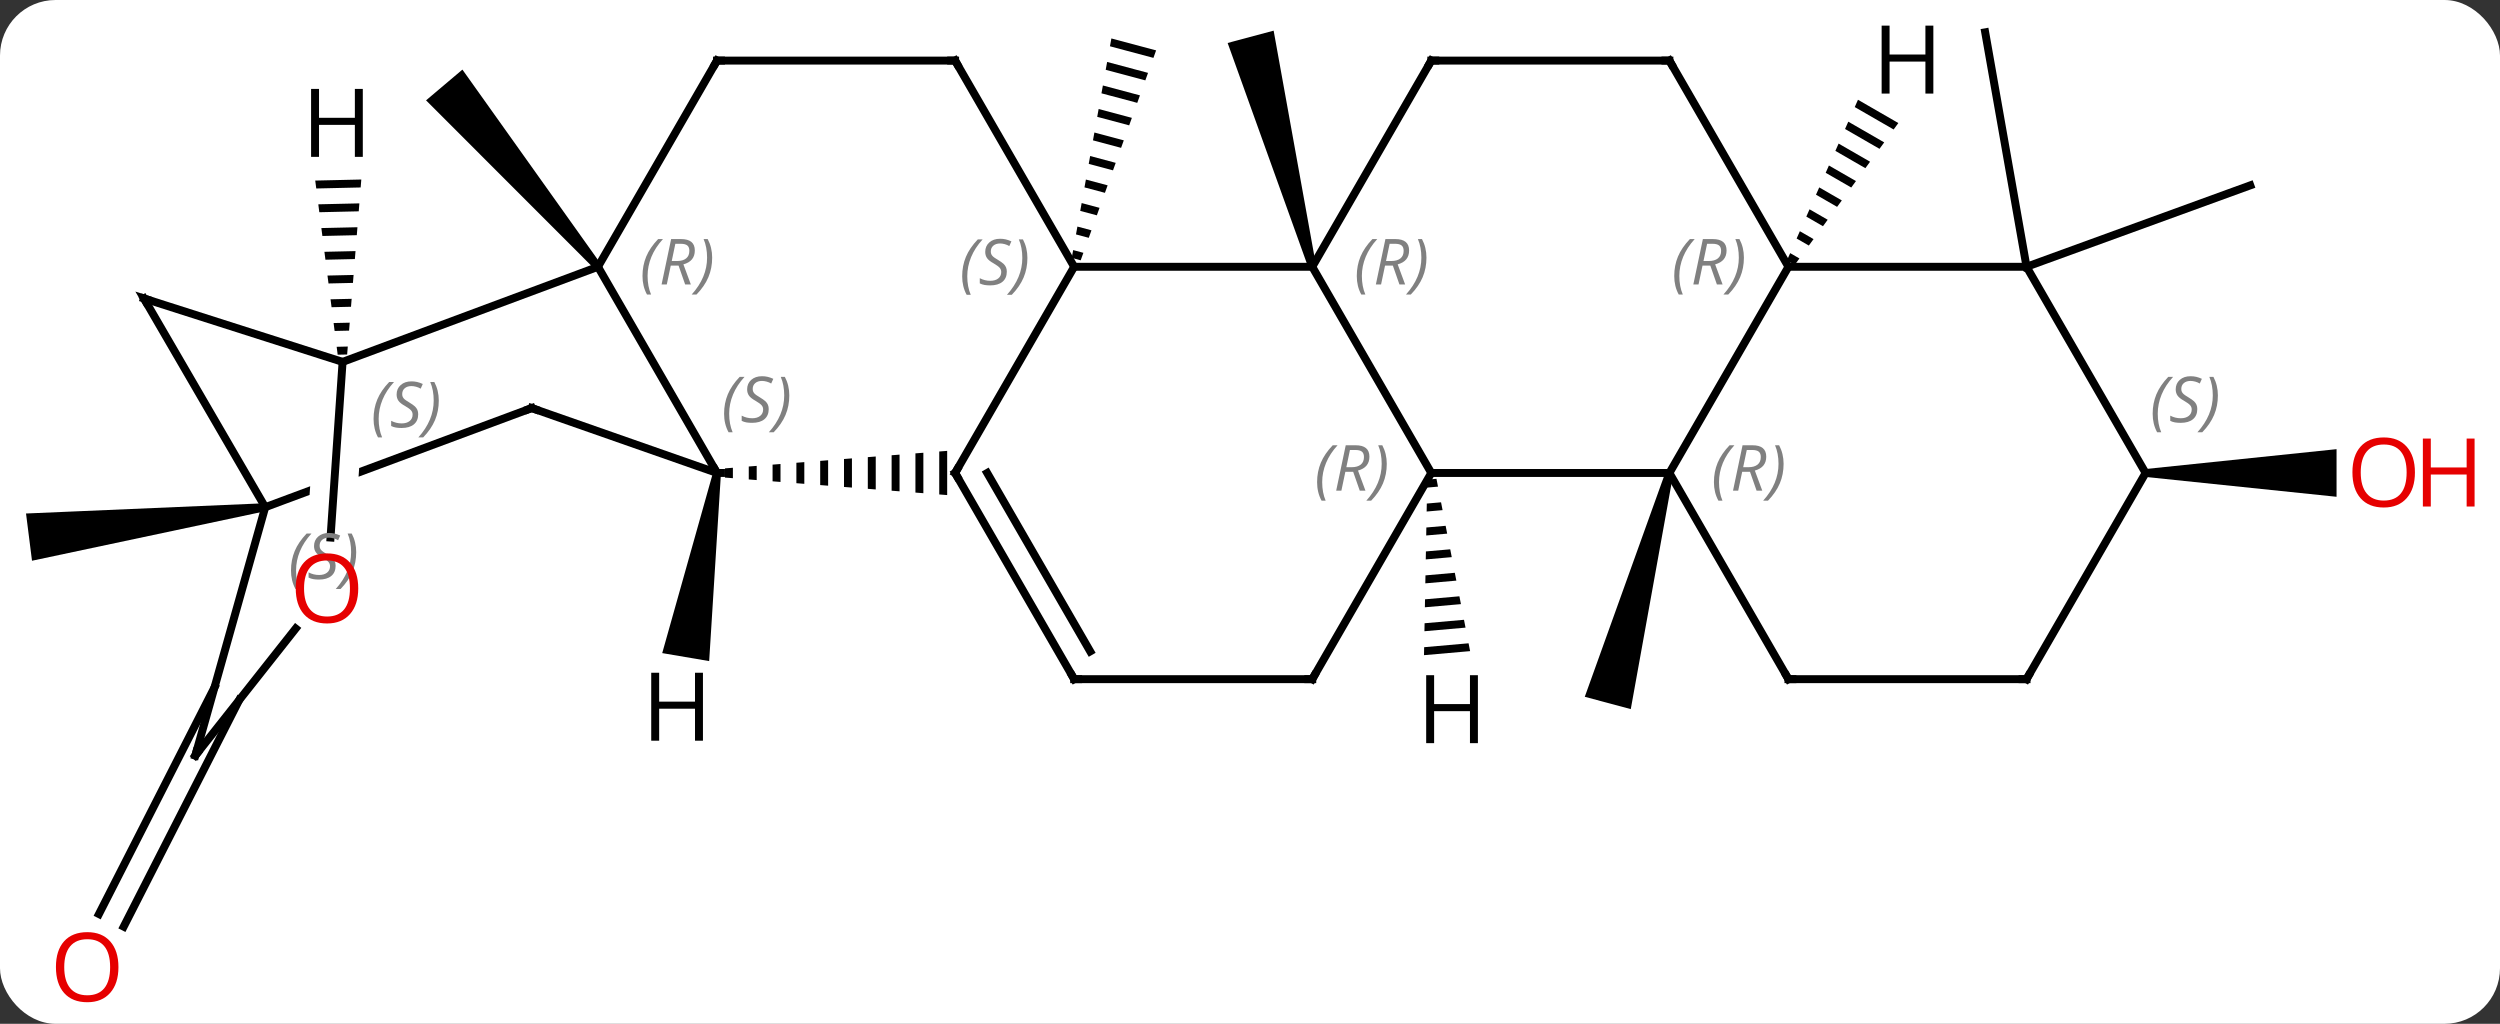 <svg width="315" viewBox="0 0 315 129" style="fill-opacity:1; color-rendering:auto; color-interpolation:auto; text-rendering:auto; stroke:black; stroke-linecap:square; stroke-miterlimit:10; shape-rendering:auto; stroke-opacity:1; fill:black; stroke-dasharray:none; font-weight:normal; stroke-width:1; font-family:'Open Sans'; font-style:normal; stroke-linejoin:miter; font-size:12; stroke-dashoffset:0; image-rendering:auto;" height="129" class="cas-substance-image" xmlns:xlink="http://www.w3.org/1999/xlink" xmlns="http://www.w3.org/2000/svg"><rect x="0" y="0" width="315" height="129" fill="#333333" stroke="none"/><svg class="cas-substance-single-component"><rect y="0" x="0" width="315" stroke="none" ry="7" rx="7" height="129" fill="white" class="cas-substance-group"/><svg y="0" x="0" width="315" viewBox="0 0 315 129" style="fill:black;" height="129" class="cas-substance-single-component-image"><svg><g><clipPath id="clipPath_4ca17fc9ec0f4390852f35b3f0592c241" clipPathUnits="userSpaceOnUse"><path d="M-111.57 -21.347 L-105.584 -20.936 L-108.063 15.152 L-114.049 14.741 L-111.57 -21.347 ZM-88.463 -31.636 L-129.068 -16.532 L-115.123 20.959 L-74.518 5.855 L-88.463 -31.636 Z"/></clipPath><g transform="translate(152,63)" style="text-rendering:geometricPrecision; color-rendering:optimizeQuality; color-interpolation:linearRGB; stroke-linecap:butt; image-rendering:optimizeQuality;"><path style="stroke:none;" d="M-11.967 -58.156 L-12.146 -57.169 L-12.146 -57.169 L-6.669 -55.707 L-6.669 -55.707 L-6.33 -56.652 L-6.33 -56.652 L-11.967 -58.156 ZM-12.502 -55.193 L-12.681 -54.206 L-12.681 -54.206 L-7.687 -52.873 L-7.687 -52.873 L-7.348 -53.818 L-7.348 -53.818 L-12.502 -55.193 ZM-13.037 -52.23 L-13.216 -51.242 L-13.216 -51.242 L-8.706 -50.039 L-8.706 -50.039 L-8.366 -50.984 L-8.366 -50.984 L-13.037 -52.23 ZM-13.572 -49.267 L-13.751 -48.279 L-13.751 -48.279 L-9.724 -47.205 L-9.724 -47.205 L-9.384 -48.15 L-13.572 -49.267 ZM-14.107 -46.304 L-14.286 -45.316 L-14.286 -45.316 L-10.742 -44.371 L-10.742 -44.371 L-10.403 -45.316 L-10.403 -45.316 L-14.107 -46.304 ZM-14.642 -43.341 L-14.821 -42.353 L-14.821 -42.353 L-11.761 -41.537 L-11.761 -41.537 L-11.421 -42.481 L-11.421 -42.481 L-14.642 -43.341 ZM-15.177 -40.378 L-15.356 -39.39 L-15.356 -39.39 L-12.779 -38.703 L-12.779 -38.703 L-12.439 -39.647 L-12.439 -39.647 L-15.177 -40.378 ZM-15.712 -37.415 L-15.891 -36.427 L-15.891 -36.427 L-13.797 -35.868 L-13.797 -35.868 L-13.458 -36.813 L-13.458 -36.813 L-15.712 -37.415 ZM-16.247 -34.452 L-16.426 -33.464 L-16.426 -33.464 L-14.815 -33.034 L-14.815 -33.034 L-14.476 -33.979 L-14.476 -33.979 L-16.247 -34.452 ZM-16.782 -31.489 L-16.961 -30.501 L-16.961 -30.501 L-15.834 -30.2 L-15.834 -30.2 L-15.494 -31.145 L-15.494 -31.145 L-16.782 -31.489 Z"/><path style="stroke:none;" d="M13.827 -29.514 L12.861 -29.256 L2.682 -57.586 L8.478 -59.138 Z"/><path style="stroke:none;" d="M-76.274 -29.708 L-77.038 -29.062 L-98.318 -50.356 L-93.736 -54.23 Z"/><path style="stroke:none;" d="M57.861 -3.534 L58.827 -3.276 L53.478 26.348 L47.682 24.796 Z"/><path style="stroke:none;" d="M-118.644 0.41 L-118.518 1.402 L-147.967 7.653 L-148.721 1.701 Z"/><line y2="25.194" y1="53.758" x2="-121.852" x1="-136.415" style="fill:none;"/><line y2="23.601" y1="52.169" x2="-124.968" x1="-139.533" style="fill:none;"/><line y2="-29.385" y1="-39.645" x2="103.344" x1="131.535" style="fill:none;"/><line y2="-29.385" y1="-58.929" x2="103.344" x1="98.133" style="fill:none;"/><path style="stroke:none;" d="M118.344 -2.905 L118.344 -3.905 L142.406 -6.405 L142.406 -0.405 Z"/><line y2="-3.405" y1="-29.385" x2="-31.656" x1="-16.656" style="fill:none;"/><line y2="-29.385" y1="-29.385" x2="13.344" x1="-16.656" style="fill:none;"/><line y2="-55.365" y1="-29.385" x2="-31.656" x1="-16.656" style="fill:none;"/><path style="stroke:none;" d="M-59.656 -4.063 L-60.656 -3.984 L-60.656 -2.826 L-59.656 -2.747 L-59.656 -4.063 ZM-56.656 -4.299 L-57.656 -4.22 L-57.656 -2.59 L-56.656 -2.511 L-56.656 -4.299 ZM-53.656 -4.535 L-54.656 -4.457 L-54.656 -2.353 L-53.656 -2.275 L-53.656 -4.535 ZM-50.656 -4.772 L-51.656 -4.693 L-51.656 -2.117 L-50.656 -2.038 L-50.656 -4.772 ZM-47.656 -5.008 L-48.656 -4.929 L-48.656 -1.881 L-47.656 -1.802 L-47.656 -5.008 ZM-44.656 -5.244 L-45.656 -5.166 L-45.656 -5.166 L-45.656 -1.644 L-44.656 -1.566 L-44.656 -5.244 ZM-41.656 -5.481 L-42.656 -5.402 L-42.656 -1.408 L-41.656 -1.329 L-41.656 -5.481 ZM-38.656 -5.717 L-39.656 -5.638 L-39.656 -5.638 L-39.656 -1.172 L-38.656 -1.093 L-38.656 -5.717 ZM-35.656 -5.953 L-36.656 -5.875 L-36.656 -0.935 L-35.656 -0.857 L-35.656 -5.953 ZM-32.656 -6.19 L-33.656 -6.111 L-33.656 -0.699 L-32.656 -0.62 L-32.656 -6.19 Z"/><line y2="22.575" y1="-3.405" x2="-16.656" x1="-31.656" style="fill:none;"/><line y2="19.075" y1="-3.405" x2="-14.635" x1="-27.614" style="fill:none;"/><line y2="-3.405" y1="-29.385" x2="28.344" x1="13.344" style="fill:none;"/><line y2="-55.365" y1="-29.385" x2="28.344" x1="13.344" style="fill:none;"/><line y2="-55.365" y1="-55.365" x2="-61.656" x1="-31.656" style="fill:none;"/><line y2="-29.385" y1="-3.405" x2="-76.656" x1="-61.656" style="fill:none;"/><line y2="-11.583" y1="-3.405" x2="-85.005" x1="-61.656" style="fill:none;"/><line y2="22.575" y1="22.575" x2="13.344" x1="-16.656" style="fill:none;"/><line y2="22.575" y1="-3.405" x2="13.344" x1="28.344" style="fill:none;"/><line y2="-3.405" y1="-3.405" x2="58.344" x1="28.344" style="fill:none;"/><line y2="-55.365" y1="-55.365" x2="58.344" x1="28.344" style="fill:none;"/><line y2="-29.385" y1="-55.365" x2="-76.656" x1="-61.656" style="fill:none;"/><line y2="-17.4" y1="-29.385" x2="-108.834" x1="-76.656" style="fill:none;"/><line y2="0.906" y1="-11.583" x2="-118.581" x1="-85.005" style="fill:none; clip-path:url(#clipPath_4ca17fc9ec0f4390852f35b3f0592c241);"/><line y2="-29.385" y1="-3.405" x2="73.344" x1="58.344" style="fill:none;"/><line y2="22.575" y1="-3.405" x2="73.344" x1="58.344" style="fill:none;"/><line y2="-29.385" y1="-55.365" x2="73.344" x1="58.344" style="fill:none;"/><line y2="-25.392" y1="-17.4" x2="-133.86" x1="-108.834" style="fill:none;"/><line y2="4.733" y1="-17.4" x2="-110.354" x1="-108.834" style="fill:none;"/><line y2="-25.392" y1="0.906" x2="-133.86" x1="-118.581" style="fill:none;"/><line y2="32.202" y1="0.906" x2="-127.389" x1="-118.581" style="fill:none;"/><line y2="-29.385" y1="-29.385" x2="103.344" x1="73.344" style="fill:none;"/><line y2="22.575" y1="22.575" x2="103.344" x1="73.344" style="fill:none;"/><line y2="32.202" y1="16.193" x2="-127.389" x1="-114.74" style="fill:none;"/><line y2="-3.405" y1="-29.385" x2="118.344" x1="103.344" style="fill:none;"/><line y2="-3.405" y1="22.575" x2="118.344" x1="103.344" style="fill:none;"/><path style="stroke:none;" d="M-62.149 -3.489 L-61.163 -3.321 L-62.645 20.297 L-68.56 19.291 Z"/><path style="stroke:none;" d="M28.994 -2.671 L27.831 -2.569 L27.813 -1.563 L29.187 -1.684 L29.187 -1.684 L28.994 -2.671 ZM29.572 0.29 L27.776 0.448 L27.757 1.453 L29.765 1.277 L29.572 0.29 ZM30.15 3.251 L27.72 3.464 L27.702 4.47 L30.343 4.238 L30.15 3.251 ZM30.729 6.212 L27.665 6.48 L27.646 7.486 L27.646 7.486 L30.921 7.199 L30.921 7.199 L30.729 6.212 ZM31.307 9.172 L27.609 9.497 L27.609 9.497 L27.59 10.502 L31.5 10.159 L31.5 10.159 L31.307 9.172 ZM31.885 12.133 L27.553 12.513 L27.553 12.513 L27.535 13.518 L27.535 13.518 L32.078 13.12 L32.078 13.12 L31.885 12.133 ZM32.463 15.094 L27.498 15.529 L27.498 15.529 L27.479 16.535 L27.479 16.535 L32.656 16.081 L32.656 16.081 L32.463 15.094 ZM33.041 18.055 L27.442 18.546 L27.442 18.546 L27.424 19.551 L27.424 19.551 L33.234 19.042 L33.234 19.042 L33.041 18.055 Z"/><path style="stroke:none;" d="M-106.475 -40.382 L-112.28 -40.248 L-112.28 -40.248 L-112.152 -39.251 L-112.152 -39.251 L-106.556 -39.38 L-106.556 -39.38 L-106.475 -40.382 ZM-106.718 -37.375 L-111.894 -37.256 L-111.894 -37.256 L-111.766 -36.259 L-111.766 -36.259 L-106.799 -36.373 L-106.799 -36.373 L-106.718 -37.375 ZM-106.962 -34.369 L-111.509 -34.264 L-111.509 -34.264 L-111.38 -33.267 L-111.38 -33.267 L-107.043 -33.367 L-107.043 -33.367 L-106.962 -34.369 ZM-107.205 -31.362 L-111.123 -31.272 L-111.123 -31.272 L-110.995 -30.275 L-110.995 -30.275 L-107.286 -30.36 L-107.286 -30.36 L-107.205 -31.362 ZM-107.448 -28.356 L-110.738 -28.28 L-110.738 -28.28 L-110.609 -27.283 L-110.609 -27.283 L-107.529 -27.354 L-107.529 -27.354 L-107.448 -28.356 ZM-107.692 -25.349 L-110.352 -25.288 L-110.352 -25.288 L-110.224 -24.291 L-110.224 -24.291 L-107.773 -24.347 L-107.773 -24.347 L-107.692 -25.349 ZM-107.935 -22.343 L-109.966 -22.296 L-109.838 -21.299 L-109.838 -21.299 L-108.016 -21.341 L-108.016 -21.341 L-107.935 -22.343 ZM-108.178 -19.337 L-109.581 -19.304 L-109.581 -19.304 L-109.452 -18.307 L-109.452 -18.307 L-108.26 -18.334 L-108.26 -18.334 L-108.178 -19.337 Z"/><path style="stroke:none;" d="M82.104 -50.43 L81.698 -49.51 L86.598 -46.684 L86.598 -46.684 L87.191 -47.496 L82.104 -50.43 ZM80.884 -47.669 L80.477 -46.749 L80.477 -46.749 L84.817 -44.246 L85.411 -45.059 L80.884 -47.669 ZM79.664 -44.909 L79.257 -43.989 L83.037 -41.809 L83.037 -41.809 L83.63 -42.622 L79.664 -44.909 ZM78.443 -42.148 L78.037 -41.228 L81.256 -39.372 L81.849 -40.184 L81.849 -40.184 L78.443 -42.148 ZM77.223 -39.388 L76.816 -38.468 L79.475 -36.935 L80.069 -37.747 L80.069 -37.747 L77.223 -39.388 ZM76.002 -36.628 L75.596 -35.708 L75.596 -35.708 L77.695 -34.497 L77.695 -34.497 L78.288 -35.31 L76.002 -36.628 ZM74.782 -33.867 L74.375 -32.947 L75.914 -32.06 L75.914 -32.06 L76.507 -32.872 L74.782 -33.867 ZM73.562 -31.107 L73.155 -30.187 L74.133 -29.623 L74.727 -30.435 L73.562 -31.107 Z"/></g><g transform="translate(152,63)" style="fill:rgb(230,0,0); text-rendering:geometricPrecision; color-rendering:optimizeQuality; image-rendering:optimizeQuality; font-family:'Open Sans'; stroke:rgb(230,0,0); color-interpolation:linearRGB;"><path style="stroke:none;" d="M-137.077 58.859 Q-137.077 60.921 -138.117 62.101 Q-139.156 63.281 -140.999 63.281 Q-142.89 63.281 -143.921 62.117 Q-144.952 60.952 -144.952 58.843 Q-144.952 56.749 -143.921 55.601 Q-142.89 54.452 -140.999 54.452 Q-139.14 54.452 -138.109 55.624 Q-137.077 56.796 -137.077 58.859 ZM-143.906 58.859 Q-143.906 60.593 -143.163 61.499 Q-142.421 62.406 -140.999 62.406 Q-139.577 62.406 -138.851 61.507 Q-138.124 60.609 -138.124 58.859 Q-138.124 57.124 -138.851 56.234 Q-139.577 55.343 -140.999 55.343 Q-142.421 55.343 -143.163 56.242 Q-143.906 57.14 -143.906 58.859 Z"/><path style="stroke:none;" d="M152.281 -3.475 Q152.281 -1.413 151.242 -0.233 Q150.203 0.947 148.36 0.947 Q146.469 0.947 145.438 -0.217 Q144.406 -1.382 144.406 -3.491 Q144.406 -5.585 145.438 -6.733 Q146.469 -7.882 148.36 -7.882 Q150.219 -7.882 151.25 -6.71 Q152.281 -5.538 152.281 -3.475 ZM145.453 -3.475 Q145.453 -1.741 146.196 -0.835 Q146.938 0.072 148.36 0.072 Q149.781 0.072 150.508 -0.827 Q151.235 -1.725 151.235 -3.475 Q151.235 -5.21 150.508 -6.1 Q149.781 -6.991 148.36 -6.991 Q146.938 -6.991 146.196 -6.093 Q145.453 -5.194 145.453 -3.475 Z"/><path style="stroke:none;" d="M159.797 0.822 L158.797 0.822 L158.797 -3.21 L154.281 -3.21 L154.281 0.822 L153.281 0.822 L153.281 -7.741 L154.281 -7.741 L154.281 -4.1 L158.797 -4.1 L158.797 -7.741 L159.797 -7.741 L159.797 0.822 Z"/></g><g transform="translate(152,63)" style="font-size:8.4px; fill:gray; text-rendering:geometricPrecision; image-rendering:optimizeQuality; color-rendering:optimizeQuality; font-family:'Open Sans'; font-style:italic; stroke:gray; color-interpolation:linearRGB;"><path style="stroke:none;" d="M-30.765 -28.182 Q-30.765 -29.51 -30.296 -30.635 Q-29.827 -31.76 -28.796 -32.838 L-28.186 -32.838 Q-29.155 -31.776 -29.64 -30.604 Q-30.124 -29.432 -30.124 -28.198 Q-30.124 -26.869 -29.686 -25.854 L-30.202 -25.854 Q-30.765 -26.885 -30.765 -28.182 ZM-25.142 -28.776 Q-25.142 -27.948 -25.689 -27.494 Q-26.236 -27.041 -27.236 -27.041 Q-27.642 -27.041 -27.954 -27.096 Q-28.267 -27.151 -28.548 -27.291 L-28.548 -27.948 Q-27.923 -27.619 -27.22 -27.619 Q-26.595 -27.619 -26.22 -27.916 Q-25.845 -28.213 -25.845 -28.729 Q-25.845 -29.041 -26.048 -29.268 Q-26.251 -29.494 -26.814 -29.823 Q-27.408 -30.151 -27.634 -30.479 Q-27.861 -30.807 -27.861 -31.26 Q-27.861 -31.994 -27.345 -32.455 Q-26.829 -32.916 -25.986 -32.916 Q-25.611 -32.916 -25.275 -32.838 Q-24.939 -32.76 -24.564 -32.588 L-24.829 -31.994 Q-25.079 -32.151 -25.4 -32.237 Q-25.72 -32.322 -25.986 -32.322 Q-26.517 -32.322 -26.837 -32.049 Q-27.158 -31.776 -27.158 -31.307 Q-27.158 -31.104 -27.087 -30.955 Q-27.017 -30.807 -26.876 -30.674 Q-26.736 -30.541 -26.314 -30.291 Q-25.751 -29.948 -25.548 -29.752 Q-25.345 -29.557 -25.244 -29.323 Q-25.142 -29.088 -25.142 -28.776 ZM-22.547 -30.494 Q-22.547 -29.166 -23.024 -28.033 Q-23.501 -26.901 -24.516 -25.854 L-25.126 -25.854 Q-23.188 -28.01 -23.188 -30.494 Q-23.188 -31.823 -23.626 -32.838 L-23.11 -32.838 Q-22.547 -31.776 -22.547 -30.494 Z"/></g><g transform="translate(152,63)" style="stroke-linecap:butt; font-size:8.4px; text-rendering:geometricPrecision; image-rendering:optimizeQuality; color-rendering:optimizeQuality; font-family:'Open Sans'; font-style:italic; color-interpolation:linearRGB; stroke-miterlimit:5;"><path style="fill:none;" d="M-31.406 -3.838 L-31.656 -3.405 L-31.406 -2.972"/><path style="fill:gray; stroke:none;" d="M18.955 -28.221 Q18.955 -29.549 19.424 -30.674 Q19.893 -31.799 20.924 -32.877 L21.534 -32.877 Q20.565 -31.815 20.08 -30.643 Q19.596 -29.471 19.596 -28.237 Q19.596 -26.908 20.034 -25.893 L19.518 -25.893 Q18.955 -26.924 18.955 -28.221 ZM22.515 -29.533 L22.015 -27.158 L21.359 -27.158 L22.562 -32.877 L23.812 -32.877 Q25.547 -32.877 25.547 -31.44 Q25.547 -30.08 24.109 -29.69 L25.047 -27.158 L24.328 -27.158 L23.5 -29.533 L22.515 -29.533 ZM23.093 -32.283 Q22.703 -30.362 22.64 -30.112 L23.297 -30.112 Q24.047 -30.112 24.453 -30.44 Q24.859 -30.768 24.859 -31.393 Q24.859 -31.862 24.601 -32.072 Q24.343 -32.283 23.75 -32.283 L23.093 -32.283 ZM27.733 -30.533 Q27.733 -29.205 27.256 -28.073 Q26.779 -26.94 25.764 -25.893 L25.154 -25.893 Q27.092 -28.049 27.092 -30.533 Q27.092 -31.862 26.654 -32.877 L27.17 -32.877 Q27.733 -31.815 27.733 -30.533 Z"/><path style="fill:none;" d="M-31.406 -54.932 L-31.656 -55.365 L-32.156 -55.365"/><path style="fill:none;" d="M-61.156 -3.405 L-61.656 -3.405 L-61.906 -3.838"/><path style="fill:gray; stroke:none;" d="M-60.765 -10.862 Q-60.765 -12.19 -60.296 -13.315 Q-59.827 -14.44 -58.796 -15.518 L-58.187 -15.518 Q-59.155 -14.456 -59.64 -13.284 Q-60.124 -12.112 -60.124 -10.878 Q-60.124 -9.55 -59.687 -8.534 L-60.202 -8.534 Q-60.765 -9.565 -60.765 -10.862 ZM-55.142 -11.456 Q-55.142 -10.628 -55.689 -10.175 Q-56.236 -9.722 -57.236 -9.722 Q-57.642 -9.722 -57.955 -9.776 Q-58.267 -9.831 -58.548 -9.972 L-58.548 -10.628 Q-57.923 -10.3 -57.22 -10.3 Q-56.595 -10.3 -56.22 -10.597 Q-55.845 -10.893 -55.845 -11.409 Q-55.845 -11.722 -56.048 -11.948 Q-56.251 -12.175 -56.814 -12.503 Q-57.408 -12.831 -57.634 -13.159 Q-57.861 -13.487 -57.861 -13.94 Q-57.861 -14.675 -57.345 -15.136 Q-56.83 -15.597 -55.986 -15.597 Q-55.611 -15.597 -55.275 -15.518 Q-54.939 -15.44 -54.564 -15.268 L-54.83 -14.675 Q-55.08 -14.831 -55.4 -14.917 Q-55.72 -15.003 -55.986 -15.003 Q-56.517 -15.003 -56.837 -14.729 Q-57.158 -14.456 -57.158 -13.987 Q-57.158 -13.784 -57.087 -13.636 Q-57.017 -13.487 -56.876 -13.354 Q-56.736 -13.222 -56.314 -12.972 Q-55.751 -12.628 -55.548 -12.432 Q-55.345 -12.237 -55.244 -12.003 Q-55.142 -11.768 -55.142 -11.456 ZM-52.547 -13.175 Q-52.547 -11.847 -53.024 -10.714 Q-53.501 -9.581 -54.516 -8.534 L-55.126 -8.534 Q-53.188 -10.69 -53.188 -13.175 Q-53.188 -14.503 -53.626 -15.518 L-53.11 -15.518 Q-52.547 -14.456 -52.547 -13.175 Z"/><path style="fill:none;" d="M-16.906 22.142 L-16.656 22.575 L-16.156 22.575"/><path style="fill:gray; stroke:none;" d="M13.955 -2.241 Q13.955 -3.569 14.424 -4.694 Q14.893 -5.819 15.924 -6.897 L16.534 -6.897 Q15.565 -5.835 15.08 -4.663 Q14.596 -3.491 14.596 -2.257 Q14.596 -0.928 15.034 0.087 L14.518 0.087 Q13.955 -0.944 13.955 -2.241 ZM17.515 -3.553 L17.015 -1.178 L16.359 -1.178 L17.562 -6.897 L18.812 -6.897 Q20.547 -6.897 20.547 -5.46 Q20.547 -4.1 19.109 -3.71 L20.047 -1.178 L19.328 -1.178 L18.5 -3.553 L17.515 -3.553 ZM18.093 -6.303 Q17.703 -4.382 17.64 -4.132 L18.297 -4.132 Q19.047 -4.132 19.453 -4.46 Q19.859 -4.788 19.859 -5.413 Q19.859 -5.882 19.601 -6.093 Q19.343 -6.303 18.75 -6.303 L18.093 -6.303 ZM22.733 -4.553 Q22.733 -3.225 22.256 -2.092 Q21.779 -0.96 20.764 0.087 L20.154 0.087 Q22.092 -2.069 22.092 -4.553 Q22.092 -5.882 21.654 -6.897 L22.17 -6.897 Q22.733 -5.835 22.733 -4.553 Z"/><path style="fill:none;" d="M28.094 -54.932 L28.344 -55.365 L28.844 -55.365"/><path style="fill:none;" d="M-61.156 -55.365 L-61.656 -55.365 L-61.906 -54.932"/><path style="fill:gray; stroke:none;" d="M-71.045 -28.221 Q-71.045 -29.549 -70.576 -30.674 Q-70.107 -31.799 -69.076 -32.877 L-68.466 -32.877 Q-69.435 -31.815 -69.92 -30.643 Q-70.404 -29.471 -70.404 -28.237 Q-70.404 -26.908 -69.966 -25.893 L-70.482 -25.893 Q-71.045 -26.924 -71.045 -28.221 ZM-67.485 -29.533 L-67.985 -27.158 L-68.641 -27.158 L-67.438 -32.877 L-66.188 -32.877 Q-64.453 -32.877 -64.453 -31.44 Q-64.453 -30.08 -65.891 -29.69 L-64.953 -27.158 L-65.672 -27.158 L-66.5 -29.533 L-67.485 -29.533 ZM-66.906 -32.283 Q-67.297 -30.362 -67.36 -30.112 L-66.703 -30.112 Q-65.953 -30.112 -65.547 -30.44 Q-65.141 -30.768 -65.141 -31.393 Q-65.141 -31.862 -65.399 -32.072 Q-65.656 -32.283 -66.25 -32.283 L-66.906 -32.283 ZM-62.267 -30.533 Q-62.267 -29.205 -62.744 -28.073 Q-63.221 -26.94 -64.236 -25.893 L-64.846 -25.893 Q-62.908 -28.049 -62.908 -30.533 Q-62.908 -31.862 -63.346 -32.877 L-62.83 -32.877 Q-62.267 -31.815 -62.267 -30.533 Z"/><path style="fill:none;" d="M-84.533 -11.418 L-85.005 -11.583 L-85.474 -11.409"/><path style="fill:none;" d="M12.844 22.575 L13.344 22.575 L13.594 22.142"/><path style="fill:gray; stroke:none;" d="M63.955 -2.241 Q63.955 -3.569 64.424 -4.694 Q64.893 -5.819 65.924 -6.897 L66.534 -6.897 Q65.565 -5.835 65.08 -4.663 Q64.596 -3.491 64.596 -2.257 Q64.596 -0.928 65.034 0.087 L64.518 0.087 Q63.955 -0.944 63.955 -2.241 ZM67.515 -3.553 L67.015 -1.178 L66.359 -1.178 L67.562 -6.897 L68.812 -6.897 Q70.547 -6.897 70.547 -5.46 Q70.547 -4.1 69.109 -3.71 L70.047 -1.178 L69.328 -1.178 L68.5 -3.553 L67.515 -3.553 ZM68.094 -6.303 Q67.703 -4.382 67.64 -4.132 L68.297 -4.132 Q69.047 -4.132 69.453 -4.46 Q69.859 -4.788 69.859 -5.413 Q69.859 -5.882 69.601 -6.093 Q69.344 -6.303 68.75 -6.303 L68.094 -6.303 ZM72.733 -4.553 Q72.733 -3.225 72.256 -2.092 Q71.779 -0.96 70.764 0.087 L70.154 0.087 Q72.092 -2.069 72.092 -4.553 Q72.092 -5.882 71.654 -6.897 L72.17 -6.897 Q72.733 -5.835 72.733 -4.553 Z"/><path style="fill:none;" d="M57.844 -55.365 L58.344 -55.365 L58.594 -54.932"/><path style="fill:gray; stroke:none;" d="M-104.93 -10.213 Q-104.93 -11.542 -104.461 -12.667 Q-103.993 -13.792 -102.961 -14.87 L-102.352 -14.87 Q-103.321 -13.807 -103.805 -12.635 Q-104.289 -11.463 -104.289 -10.229 Q-104.289 -8.901 -103.852 -7.885 L-104.368 -7.885 Q-104.93 -8.917 -104.93 -10.213 ZM-99.308 -10.807 Q-99.308 -9.979 -99.854 -9.526 Q-100.401 -9.073 -101.401 -9.073 Q-101.808 -9.073 -102.12 -9.128 Q-102.433 -9.182 -102.714 -9.323 L-102.714 -9.979 Q-102.089 -9.651 -101.386 -9.651 Q-100.761 -9.651 -100.386 -9.948 Q-100.011 -10.245 -100.011 -10.76 Q-100.011 -11.073 -100.214 -11.3 Q-100.417 -11.526 -100.979 -11.854 Q-101.573 -12.182 -101.8 -12.51 Q-102.026 -12.838 -102.026 -13.292 Q-102.026 -14.026 -101.511 -14.487 Q-100.995 -14.948 -100.151 -14.948 Q-99.776 -14.948 -99.44 -14.87 Q-99.104 -14.792 -98.729 -14.62 L-98.995 -14.026 Q-99.245 -14.182 -99.565 -14.268 Q-99.886 -14.354 -100.151 -14.354 Q-100.683 -14.354 -101.003 -14.081 Q-101.323 -13.807 -101.323 -13.338 Q-101.323 -13.135 -101.253 -12.987 Q-101.183 -12.838 -101.042 -12.706 Q-100.901 -12.573 -100.479 -12.323 Q-99.917 -11.979 -99.714 -11.784 Q-99.511 -11.588 -99.409 -11.354 Q-99.308 -11.12 -99.308 -10.807 ZM-96.713 -12.526 Q-96.713 -11.198 -97.19 -10.065 Q-97.666 -8.932 -98.682 -7.885 L-99.291 -7.885 Q-97.354 -10.042 -97.354 -12.526 Q-97.354 -13.854 -97.791 -14.87 L-97.275 -14.87 Q-96.713 -13.807 -96.713 -12.526 Z"/><path style="fill:gray; stroke:none;" d="M-115.335 8.885 Q-115.335 7.557 -114.867 6.432 Q-114.398 5.307 -113.367 4.229 L-112.757 4.229 Q-113.726 5.292 -114.21 6.463 Q-114.695 7.635 -114.695 8.87 Q-114.695 10.198 -114.257 11.213 L-114.773 11.213 Q-115.335 10.182 -115.335 8.885 ZM-109.713 8.292 Q-109.713 9.12 -110.26 9.573 Q-110.807 10.026 -111.807 10.026 Q-112.213 10.026 -112.525 9.971 Q-112.838 9.917 -113.119 9.776 L-113.119 9.12 Q-112.494 9.448 -111.791 9.448 Q-111.166 9.448 -110.791 9.151 Q-110.416 8.854 -110.416 8.338 Q-110.416 8.026 -110.619 7.799 Q-110.822 7.573 -111.385 7.245 Q-111.978 6.917 -112.205 6.588 Q-112.432 6.26 -112.432 5.807 Q-112.432 5.073 -111.916 4.612 Q-111.4 4.151 -110.557 4.151 Q-110.182 4.151 -109.846 4.229 Q-109.51 4.307 -109.135 4.479 L-109.4 5.073 Q-109.65 4.917 -109.971 4.831 Q-110.291 4.745 -110.557 4.745 Q-111.088 4.745 -111.408 5.018 Q-111.728 5.292 -111.728 5.76 Q-111.728 5.963 -111.658 6.112 Q-111.588 6.26 -111.447 6.393 Q-111.307 6.526 -110.885 6.776 Q-110.322 7.12 -110.119 7.315 Q-109.916 7.51 -109.814 7.745 Q-109.713 7.979 -109.713 8.292 ZM-107.118 6.573 Q-107.118 7.901 -107.595 9.034 Q-108.072 10.167 -109.087 11.213 L-109.697 11.213 Q-107.759 9.057 -107.759 6.573 Q-107.759 5.245 -108.197 4.229 L-107.681 4.229 Q-107.118 5.292 -107.118 6.573 Z"/><path style="fill:gray; stroke:none;" d="M58.955 -28.221 Q58.955 -29.549 59.424 -30.674 Q59.893 -31.799 60.924 -32.877 L61.533 -32.877 Q60.565 -31.815 60.08 -30.643 Q59.596 -29.471 59.596 -28.237 Q59.596 -26.908 60.033 -25.893 L59.518 -25.893 Q58.955 -26.924 58.955 -28.221 ZM62.515 -29.533 L62.015 -27.158 L61.359 -27.158 L62.562 -32.877 L63.812 -32.877 Q65.547 -32.877 65.547 -31.44 Q65.547 -30.08 64.109 -29.69 L65.047 -27.158 L64.328 -27.158 L63.5 -29.533 L62.515 -29.533 ZM63.093 -32.283 Q62.703 -30.362 62.64 -30.112 L63.297 -30.112 Q64.047 -30.112 64.453 -30.44 Q64.859 -30.768 64.859 -31.393 Q64.859 -31.862 64.601 -32.072 Q64.344 -32.283 63.75 -32.283 L63.093 -32.283 ZM67.733 -30.533 Q67.733 -29.205 67.256 -28.073 Q66.779 -26.94 65.764 -25.893 L65.154 -25.893 Q67.092 -28.049 67.092 -30.533 Q67.092 -31.862 66.654 -32.877 L67.17 -32.877 Q67.733 -31.815 67.733 -30.533 Z"/><path style="fill:none;" d="M73.094 22.142 L73.344 22.575 L73.844 22.575"/><path style="fill:none;" d="M-133.384 -25.24 L-133.86 -25.392 L-133.609 -24.96"/></g><g transform="translate(152,63)" style="stroke-linecap:butt; fill:rgb(230,0,0); text-rendering:geometricPrecision; color-rendering:optimizeQuality; image-rendering:optimizeQuality; font-family:'Open Sans'; stroke:rgb(230,0,0); color-interpolation:linearRGB; stroke-miterlimit:5;"><path style="stroke:none;" d="M-106.862 11.135 Q-106.862 13.197 -107.901 14.377 Q-108.94 15.557 -110.783 15.557 Q-112.674 15.557 -113.705 14.393 Q-114.737 13.228 -114.737 11.119 Q-114.737 9.025 -113.705 7.877 Q-112.674 6.728 -110.783 6.728 Q-108.924 6.728 -107.893 7.9 Q-106.862 9.072 -106.862 11.135 ZM-113.69 11.135 Q-113.69 12.869 -112.947 13.775 Q-112.205 14.682 -110.783 14.682 Q-109.362 14.682 -108.635 13.783 Q-107.908 12.885 -107.908 11.135 Q-107.908 9.4 -108.635 8.51 Q-109.362 7.619 -110.783 7.619 Q-112.205 7.619 -112.947 8.518 Q-113.69 9.416 -113.69 11.135 Z"/><path style="fill:none; stroke:black;" d="M-127.254 31.721 L-127.389 32.202 L-127.079 31.81"/><path style="fill:none; stroke:black;" d="M102.844 22.575 L103.344 22.575 L103.594 22.142"/></g><g transform="translate(152,63)" style="stroke-linecap:butt; font-size:8.4px; fill:gray; text-rendering:geometricPrecision; image-rendering:optimizeQuality; color-rendering:optimizeQuality; font-family:'Open Sans'; font-style:italic; stroke:gray; color-interpolation:linearRGB; stroke-miterlimit:5;"><path style="stroke:none;" d="M119.236 -10.862 Q119.236 -12.19 119.704 -13.315 Q120.173 -14.44 121.204 -15.518 L121.814 -15.518 Q120.845 -14.456 120.361 -13.284 Q119.876 -12.112 119.876 -10.878 Q119.876 -9.55 120.314 -8.534 L119.798 -8.534 Q119.236 -9.565 119.236 -10.862 ZM124.858 -11.456 Q124.858 -10.628 124.311 -10.175 Q123.764 -9.721 122.764 -9.721 Q122.358 -9.721 122.046 -9.776 Q121.733 -9.831 121.452 -9.971 L121.452 -10.628 Q122.077 -10.3 122.78 -10.3 Q123.405 -10.3 123.78 -10.596 Q124.155 -10.893 124.155 -11.409 Q124.155 -11.721 123.952 -11.948 Q123.749 -12.175 123.186 -12.503 Q122.593 -12.831 122.366 -13.159 Q122.139 -13.487 122.139 -13.94 Q122.139 -14.675 122.655 -15.136 Q123.171 -15.596 124.014 -15.596 Q124.389 -15.596 124.725 -15.518 Q125.061 -15.44 125.436 -15.268 L125.171 -14.675 Q124.921 -14.831 124.6 -14.917 Q124.28 -15.003 124.014 -15.003 Q123.483 -15.003 123.163 -14.729 Q122.843 -14.456 122.843 -13.987 Q122.843 -13.784 122.913 -13.636 Q122.983 -13.487 123.124 -13.354 Q123.264 -13.221 123.686 -12.971 Q124.249 -12.628 124.452 -12.432 Q124.655 -12.237 124.757 -12.003 Q124.858 -11.768 124.858 -11.456 ZM127.453 -13.175 Q127.453 -11.846 126.976 -10.714 Q126.499 -9.581 125.484 -8.534 L124.874 -8.534 Q126.812 -10.69 126.812 -13.175 Q126.812 -14.503 126.374 -15.518 L126.89 -15.518 Q127.453 -14.456 127.453 -13.175 Z"/></g><g transform="translate(152,63)" style="stroke-linecap:butt; text-rendering:geometricPrecision; color-rendering:optimizeQuality; image-rendering:optimizeQuality; font-family:'Open Sans'; color-interpolation:linearRGB; stroke-miterlimit:5;"><path style="stroke:none;" d="M-63.429 30.328 L-64.429 30.328 L-64.429 26.297 L-68.945 26.297 L-68.945 30.328 L-69.945 30.328 L-69.945 21.766 L-68.945 21.766 L-68.945 25.406 L-64.429 25.406 L-64.429 21.766 L-63.429 21.766 L-63.429 30.328 Z"/><path style="stroke:none;" d="M34.215 30.637 L33.215 30.637 L33.215 26.606 L28.699 26.606 L28.699 30.637 L27.699 30.637 L27.699 22.075 L28.699 22.075 L28.699 25.715 L33.215 25.715 L33.215 22.075 L34.215 22.075 L34.215 30.637 Z"/><path style="stroke:none;" d="M-106.287 -43.235 L-107.287 -43.235 L-107.287 -47.266 L-111.803 -47.266 L-111.803 -43.235 L-112.803 -43.235 L-112.803 -51.797 L-111.803 -51.797 L-111.803 -48.157 L-107.287 -48.157 L-107.287 -51.797 L-106.287 -51.797 L-106.287 -43.235 Z"/><path style="stroke:none;" d="M91.602 -51.209 L90.602 -51.209 L90.602 -55.24 L86.086 -55.24 L86.086 -51.209 L85.086 -51.209 L85.086 -59.771 L86.086 -59.771 L86.086 -56.131 L90.602 -56.131 L90.602 -59.771 L91.602 -59.771 L91.602 -51.209 Z"/></g></g></svg></svg></svg></svg>